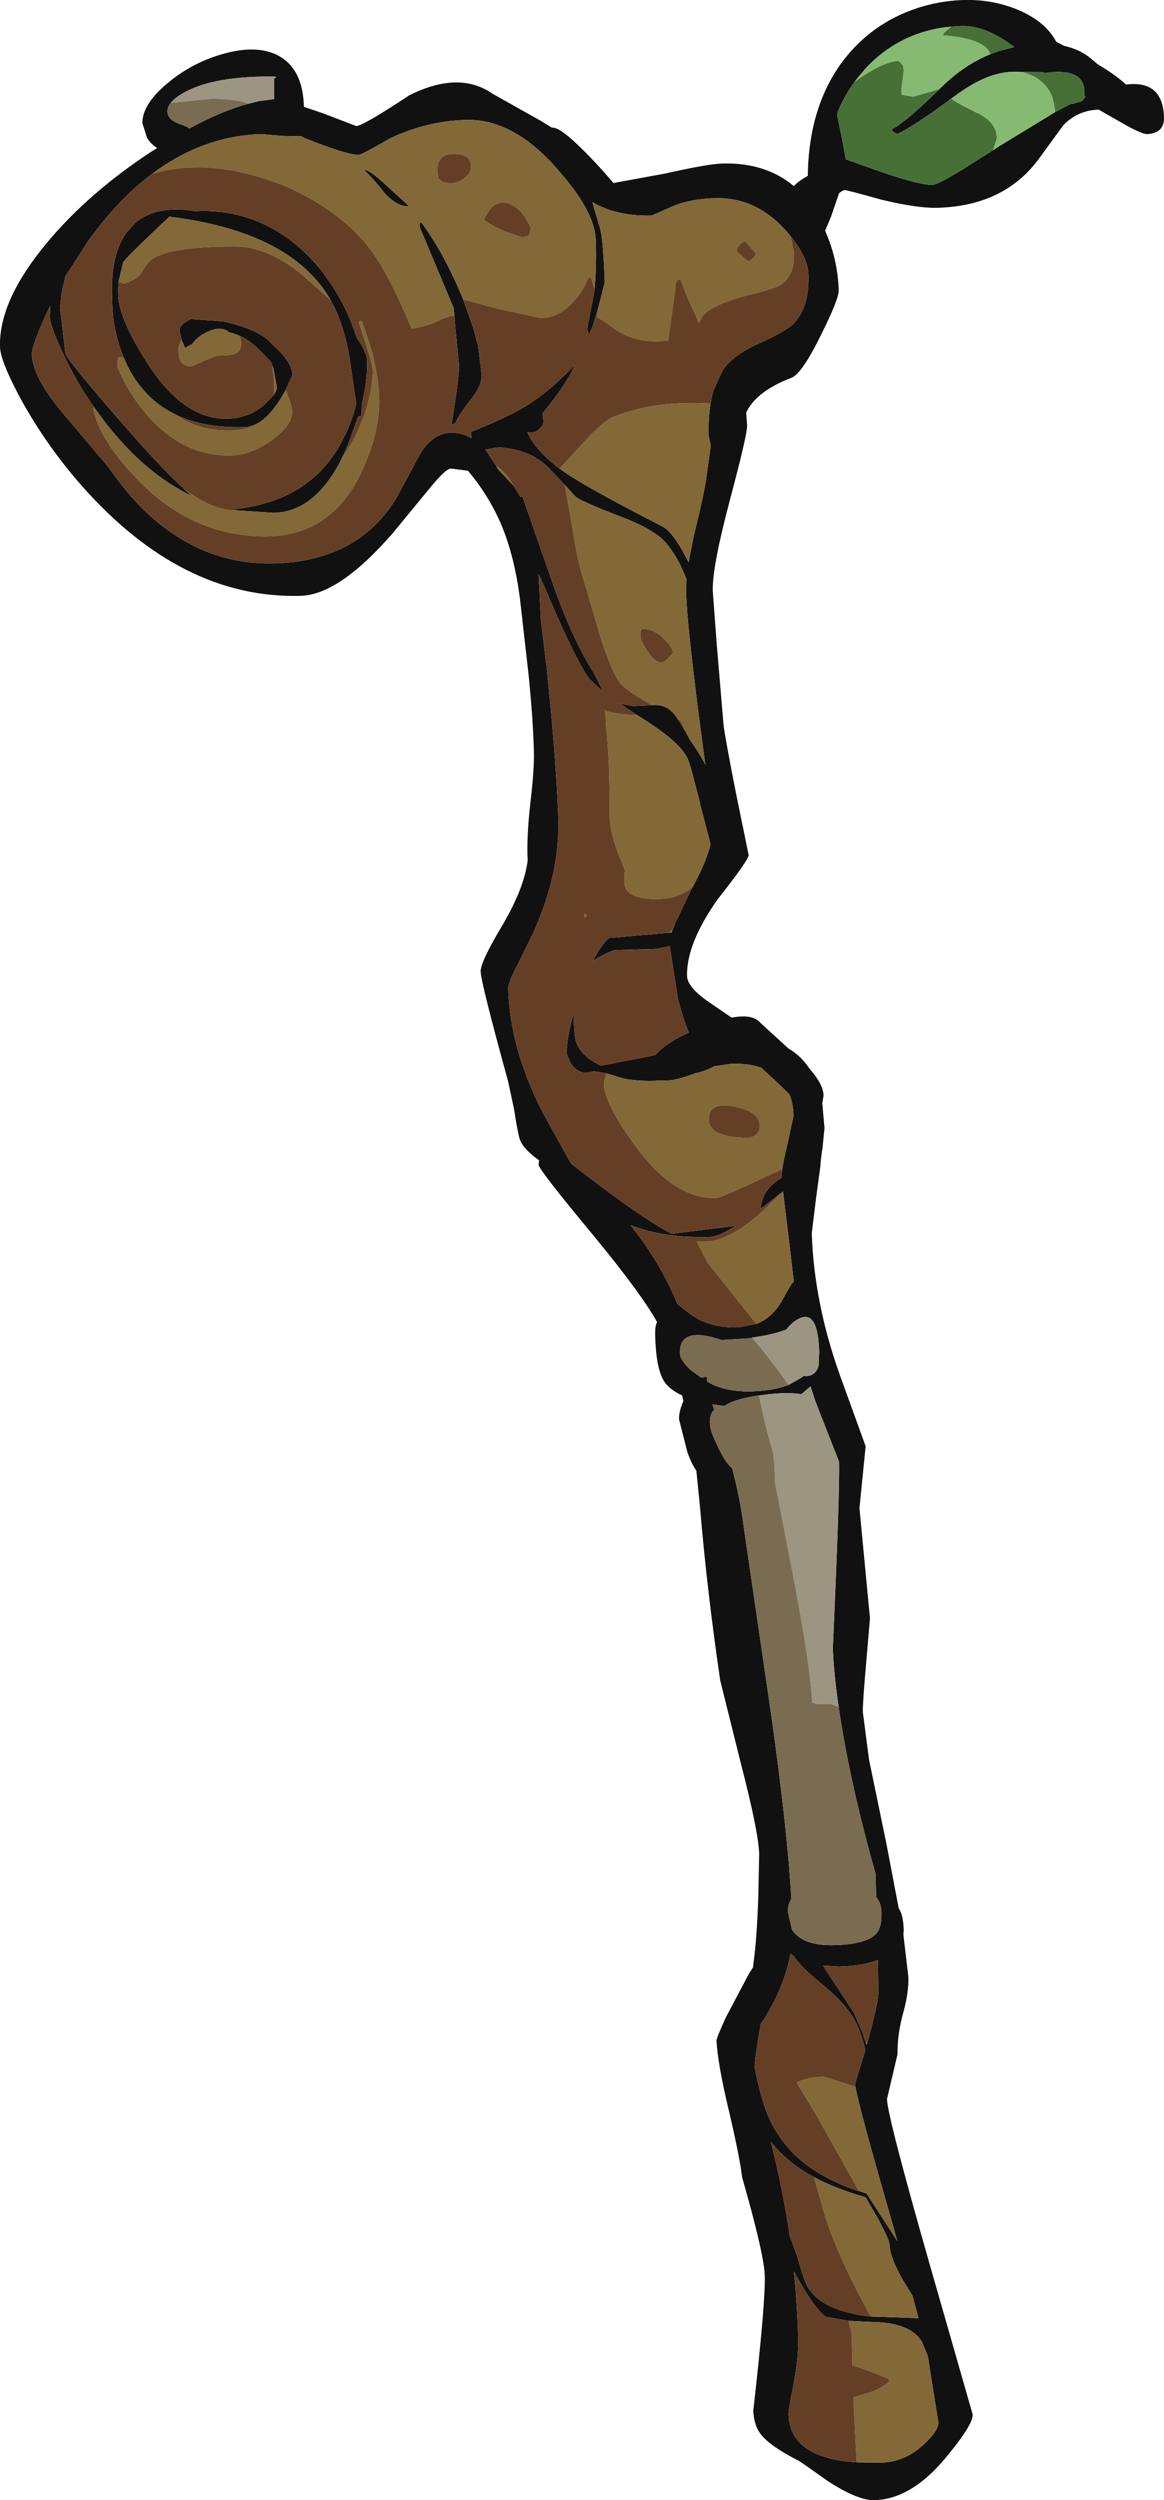 <?xml version="1.0" encoding="UTF-8" standalone="no"?>
<svg xmlns:ffdec="https://www.free-decompiler.com/flash" xmlns:xlink="http://www.w3.org/1999/xlink" ffdec:objectType="shape" height="403.65px" width="188.05px" xmlns="http://www.w3.org/2000/svg">
  <g transform="matrix(1.0, 0.0, 0.0, 1.0, 10.1, 16.55)">
    <path d="M30.05 0.2 L31.85 -0.25 34.2 -0.55 34.2 -3.9 Q35.1 -4.2 33.6 -4.2 24.7 -4.2 20.1 -1.85 18.25 -0.9 17.5 0.05 16.95 0.7 16.95 1.4 16.95 2.85 19.15 3.55 20.0 3.8 20.5 4.2 25.7 1.35 30.05 0.2 M34.9 -7.55 Q38.85 -5.4 39.0 0.7 L42.1 1.75 47.45 3.8 Q48.6 3.75 56.0 -1.15 64.05 -5.2 69.5 -1.4 L77.25 2.95 79.05 4.05 Q80.25 3.95 83.25 6.85 86.0 9.45 89.0 13.0 L97.2 11.5 Q104.35 9.9 106.6 9.85 113.55 9.65 118.15 13.5 118.85 12.7 120.4 11.85 120.55 0.45 126.3 -7.0 131.7 -13.85 140.45 -15.9 148.4 -17.65 154.85 -14.75 158.9 -12.9 160.55 -9.8 L161.8 -9.15 Q164.3 -8.6 166.15 -7.1 L167.2 -6.2 Q170.3 -4.35 171.8 -2.9 177.8 -3.65 177.95 2.45 178.0 3.75 177.15 4.5 176.4 5.05 175.25 5.1 174.35 5.15 170.9 3.15 L167.4 1.15 Q164.05 1.25 161.7 3.65 L157.8 9.0 Q152.2 16.7 141.35 17.0 138.1 17.1 132.15 15.65 126.8 14.15 126.4 14.15 126.05 14.15 125.45 14.65 L124.15 18.45 123.2 20.7 Q125.25 25.35 125.4 30.3 125.45 31.7 122.5 37.6 119.45 43.8 117.75 44.45 112.1 46.6 110.45 50.05 L110.6 52.15 Q110.65 53.55 107.8 64.25 104.95 75.0 105.05 78.85 L105.7 87.55 106.8 100.55 Q107.1 102.9 108.95 112.25 L110.85 121.5 Q110.85 122.3 105.8 128.7 100.75 135.9 100.9 141.05 100.95 142.95 104.95 145.6 L108.1 147.75 Q111.5 147.1 112.75 148.6 L117.3 152.75 Q119.3 153.9 120.65 155.95 122.9 158.5 122.95 160.3 L122.75 161.6 123.1 165.55 122.8 168.65 Q122.45 170.9 122.45 171.65 L121.75 176.8 121.05 182.55 Q121.4 193.75 125.6 205.5 L129.75 216.95 129.25 221.95 128.75 226.95 130.45 244.75 129.85 251.75 Q129.25 258.5 129.3 259.9 L130.3 267.55 133.15 281.35 135.1 291.6 Q135.8 292.45 135.9 295.0 L135.85 295.85 136.65 302.6 Q136.75 305.1 135.8 308.5 134.85 311.95 134.9 315.1 L133.2 322.35 Q133.25 325.1 140.2 349.4 L147.05 373.3 Q147.1 374.95 142.65 380.3 137.1 386.95 131.2 387.1 128.5 387.2 123.6 384.0 119.1 380.8 118.85 380.7 114.3 378.4 112.8 376.45 111.7 375.05 111.6 372.65 113.6 354.95 113.45 350.85 113.35 347.4 109.8 335.0 109.4 331.7 107.75 324.65 105.85 316.75 105.65 312.9 105.7 312.35 107.2 309.1 L110.9 302.1 111.55 301.1 111.65 300.2 Q112.15 296.7 112.4 289.95 L112.55 282.8 Q112.45 279.2 109.55 268.0 L106.25 254.75 Q104.1 240.05 103.0 226.9 L102.4 220.9 Q101.6 219.75 100.95 217.9 L99.6 212.6 Q99.55 211.4 100.3 209.65 L100.1 208.75 Q98.5 208.0 97.55 206.95 95.9 205.1 95.75 199.1 95.7 197.55 96.05 196.9 93.6 192.45 86.0 183.2 76.95 172.3 76.9 171.5 L77.0 170.8 Q74.2 168.8 73.8 167.15 73.4 165.55 72.95 162.55 L72.0 158.1 Q67.6 142.1 67.55 140.3 67.5 138.8 71.0 132.95 74.65 126.75 75.15 122.3 74.95 118.95 75.55 113.35 76.25 107.55 76.15 104.65 76.0 99.35 75.3 92.45 L73.9 80.1 Q73.0 73.2 70.9 68.2 68.9 63.5 65.5 59.45 L62.75 59.1 Q61.9 59.1 59.3 62.3 L53.55 69.3 Q44.8 79.45 38.5 79.65 19.2 80.2 2.95 61.7 -2.65 55.3 -6.7 47.95 -10.05 41.75 -10.1 39.45 -10.3 32.0 -2.6 22.75 4.15 14.6 14.55 7.8 L15.3 7.35 Q14.3 6.75 13.65 5.7 L12.9 3.3 Q12.9 0.25 17.0 -3.15 20.95 -6.45 25.95 -7.85 31.45 -9.4 34.9 -7.55 M143.55 -12.25 Q137.65 -11.7 133.1 -8.45 131.25 -7.15 129.6 -5.35 L129.5 -5.2 128.9 -4.5 128.55 -4.1 Q127.2 -2.4 126.2 -0.55 125.15 1.45 125.15 2.05 L125.95 5.95 126.55 9.2 126.6 9.2 132.55 11.3 Q138.55 13.35 140.55 13.3 141.65 13.25 148.05 9.15 L150.35 7.7 151.25 7.1 159.55 2.05 Q160.1 1.7 160.55 1.45 L162.95 0.2 163.2 0.2 164.55 -0.15 164.95 -0.5 165.1 -0.8 165.35 -0.9 165.1 -1.0 165.1 -1.85 Q164.95 -5.7 158.6 -4.75 L158.45 -4.9 154.1 -4.95 153.4 -4.95 Q149.25 -4.85 144.1 -1.0 L143.55 -0.6 Q137.15 4.1 134.9 5.05 134.1 4.8 133.95 4.35 136.4 3.05 141.65 -2.15 L141.7 -2.2 Q145.55 -6.05 149.9 -7.8 L151.4 -8.35 153.75 -8.95 Q149.1 -12.5 145.15 -12.35 L143.55 -12.25 M86.55 33.15 L86.45 33.45 85.7 35.95 85.1 37.5 84.75 36.6 85.9 30.6 85.95 30.15 Q86.3 26.55 86.15 22.25 86.05 18.25 81.55 12.65 L81.3 12.35 80.9 11.9 79.9 10.7 Q72.8 2.6 65.15 2.8 58.9 3.0 53.0 5.75 48.3 8.45 47.9 8.45 46.0 8.5 39.15 5.75 L38.55 5.45 35.6 5.4 32.1 5.1 Q22.65 5.4 14.5 11.5 9.0 15.6 4.15 22.35 L0.45 28.1 0.3 28.8 0.05 29.85 -0.2 31.2 -0.4 33.3 -0.15 35.2 0.45 40.45 Q0.45 41.3 10.95 53.3 16.15 59.2 19.6 62.35 L20.9 63.5 20.95 63.55 Q13.35 59.95 6.9 51.65 L5.05 49.15 Q2.3 45.2 0.2 40.75 -2.0 36.1 -2.05 34.65 L-2.0 32.85 -2.7 34.3 Q-5.0 39.4 -4.95 40.65 -4.85 44.3 0.0 50.1 L7.4 58.85 Q11.3 64.45 15.15 67.6 23.7 74.7 34.15 74.4 L34.75 74.4 Q48.05 73.8 54.05 63.65 L57.85 56.6 Q59.5 54.0 61.65 53.45 L62.6 53.3 Q64.5 53.25 66.1 54.2 L65.95 53.2 Q71.7 50.9 74.55 49.2 L75.45 48.65 Q79.1 46.25 82.7 42.4 81.7 45.05 78.15 49.45 L77.55 50.2 77.7 51.4 Q77.7 52.1 77.05 52.7 76.3 53.45 75.1 53.2 L75.15 53.35 75.2 53.45 Q76.55 56.3 80.3 59.1 81.6 60.05 83.25 61.05 87.1 63.4 97.0 68.5 98.75 69.45 101.15 74.25 L101.95 70.1 Q103.75 62.85 104.05 60.3 L104.7 55.6 104.7 55.2 104.4 53.9 Q104.3 50.95 104.7 48.6 L105.0 47.1 105.15 46.5 106.7 43.15 Q108.4 40.75 112.4 38.95 116.85 36.95 118.1 35.7 120.7 33.05 120.5 27.7 120.4 25.0 117.6 21.55 L116.65 20.45 Q111.85 15.25 105.45 15.45 101.25 15.55 98.25 16.9 L95.2 18.25 Q89.6 18.4 85.6 16.1 L86.85 20.35 Q87.35 22.1 87.6 29.05 L86.55 33.15 M64.75 31.85 L66.4 36.55 67.15 39.35 67.7 43.85 Q67.75 45.7 66.25 47.6 64.1 50.25 63.45 51.8 L62.85 51.95 62.95 51.35 Q64.1 44.3 64.05 42.35 L63.6 37.8 63.35 35.15 63.2 33.2 57.7 20.1 Q57.65 19.15 57.95 19.4 L58.3 19.8 Q61.75 24.65 64.5 31.25 L64.75 31.85 M28.1 65.85 L27.3 65.7 Q36.1 64.9 41.35 59.85 43.4 57.8 44.9 55.15 46.7 51.85 47.45 48.65 L46.4 41.4 Q45.5 35.8 43.3 31.9 L43.35 31.95 43.2 31.7 43.1 31.55 Q41.9 29.5 40.2 27.8 L39.3 26.9 38.9 26.55 Q31.7 20.25 17.4 18.45 L17.25 18.4 17.2 18.5 Q10.5 24.8 9.95 25.6 L9.85 25.75 9.8 25.8 9.1 28.7 9.05 28.95 Q8.95 29.95 9.0 31.15 9.15 35.0 13.75 42.15 19.6 51.25 26.7 51.05 30.25 50.95 32.75 48.65 L34.2 47.15 34.65 46.15 34.1 43.05 33.95 42.6 33.65 41.85 31.45 39.6 Q29.9 38.15 28.2 37.5 L27.95 37.4 27.3 37.2 26.9 37.1 Q26.6 36.8 26.15 36.65 25.05 36.3 23.6 36.95 21.85 37.7 20.9 39.05 20.25 39.3 19.85 39.65 L19.75 39.5 19.25 38.35 18.9 36.9 Q18.85 35.9 20.45 35.1 L20.75 34.95 26.0 35.35 27.0 35.6 Q32.0 36.8 33.9 39.05 L35.05 40.15 Q37.05 42.2 37.15 44.0 L36.05 46.4 Q34.1 50.05 32.0 51.5 30.75 52.35 29.45 52.4 22.95 52.6 18.4 50.45 L18.2 50.35 Q15.05 48.8 12.85 46.15 11.5 44.55 10.5 42.55 L9.9 41.2 Q8.75 38.45 8.25 35.2 8.05 33.75 8.0 31.4 7.75 24.5 10.4 20.9 L11.7 19.5 11.8 19.4 Q15.25 16.5 21.5 17.55 27.85 17.25 33.15 19.95 36.75 21.75 39.9 24.95 L40.9 26.05 41.8 27.1 43.35 29.25 Q45.25 32.1 46.6 35.4 L47.55 38.0 Q49.2 40.4 49.2 41.7 49.3 44.8 48.35 48.7 L48.3 50.55 47.75 50.75 46.15 55.15 45.0 57.7 Q42.35 62.9 38.8 64.95 36.6 66.2 34.05 66.25 L28.1 65.85 M100.6 101.5 L101.45 103.05 Q102.8 104.9 103.85 106.9 L103.5 104.3 Q100.9 84.85 100.75 79.15 L100.8 76.95 Q99.4 73.3 97.4 71.0 95.6 68.95 90.3 66.9 84.2 64.6 82.9 63.65 L81.15 61.75 78.45 58.9 Q75.55 56.0 70.35 55.65 70.15 56.25 70.1 55.7 L68.3 56.05 68.5 56.3 70.05 58.65 70.35 59.2 72.9 61.9 74.0 63.7 74.3 63.6 79.25 77.8 Q81.95 85.55 85.15 91.0 L85.2 91.05 85.8 92.05 87.35 95.15 85.15 93.1 Q82.85 90.05 77.8 78.05 L76.9 76.1 77.3 83.75 78.25 91.5 79.0 99.25 Q79.9 109.45 80.1 115.7 80.35 124.4 76.2 133.7 L76.2 133.75 75.95 134.25 73.8 138.65 73.45 139.35 73.3 139.6 Q72.0 142.2 72.0 143.1 72.15 147.7 73.4 152.4 74.8 157.65 77.6 163.1 L81.2 169.6 82.15 171.3 Q93.0 179.8 98.4 182.65 L108.8 181.35 Q105.95 183.1 104.75 183.15 97.25 183.4 91.75 181.25 L92.65 182.4 Q96.9 188.0 99.35 194.0 L101.15 195.4 Q104.3 197.9 109.2 197.75 L112.1 197.2 Q114.8 196.15 116.4 193.15 117.55 191.0 118.0 190.5 L118.15 190.4 117.4 184.0 116.4 175.8 115.9 176.25 115.9 176.2 114.75 177.1 113.0 178.45 112.75 178.6 Q112.95 177.25 113.4 176.35 114.1 174.9 116.15 173.6 L116.15 173.35 116.2 172.9 Q116.3 171.55 117.15 168.0 L118.1 163.6 Q118.05 161.65 117.45 160.15 L115.65 158.4 112.9 155.85 Q110.85 155.1 108.0 155.2 L105.3 155.6 Q103.7 156.45 102.15 156.75 99.35 157.85 97.65 157.9 L96.35 157.9 95.6 157.95 Q91.65 158.05 89.4 157.2 L87.85 156.75 86.5 156.5 85.8 156.4 85.7 156.45 85.5 156.5 84.55 156.65 84.05 156.6 Q82.95 156.35 82.15 155.2 L81.45 153.6 Q81.4 151.3 82.55 147.15 82.65 150.8 83.0 151.75 83.85 154.05 87.0 155.5 L95.75 153.8 Q97.35 151.9 101.2 150.15 100.25 148.05 99.4 144.6 L98.1 136.2 96.05 136.65 89.1 136.85 Q87.05 137.65 85.65 138.65 86.9 136.2 88.25 134.9 L98.0 134.05 98.4 134.0 98.6 133.4 98.65 133.4 99.0 132.45 101.45 127.35 101.65 126.9 101.8 126.65 Q103.95 122.75 104.7 119.75 L103.05 113.45 103.0 113.2 102.95 112.95 102.9 112.7 102.8 112.35 101.55 107.55 101.1 106.2 Q100.1 103.45 93.6 99.4 L92.75 98.85 90.05 97.05 91.95 97.4 92.2 97.45 95.3 97.3 Q97.6 97.05 99.05 99.05 L99.4 99.55 100.6 101.5 M48.85 10.9 Q49.65 10.9 52.5 13.55 L56.0 16.75 Q54.2 16.9 52.15 14.75 50.05 12.1 48.85 11.05 L48.85 10.9 M125.4 259.1 Q124.6 253.65 124.45 249.55 125.6 223.8 125.45 219.45 L122.2 211.15 122.05 210.75 121.6 209.6 120.85 207.3 120.4 207.65 119.35 208.55 Q117.4 208.2 114.1 208.55 L112.5 208.75 Q109.4 209.2 107.8 209.95 107.55 210.05 107.35 210.2 L106.95 210.45 105.0 210.2 105.3 211.05 Q104.5 211.7 104.6 213.5 104.6 214.4 106.05 217.4 107.15 219.65 108.2 220.55 109.5 225.6 110.0 229.6 L114.55 260.7 Q117.15 279.3 117.75 290.05 117.15 290.9 117.2 292.2 L117.85 295.0 Q119.55 297.65 124.8 297.5 129.65 297.35 131.3 295.8 132.35 294.8 132.3 292.55 132.35 291.45 131.95 290.5 L131.45 289.7 131.35 285.95 Q129.75 280.4 128.1 273.35 126.3 265.35 125.4 259.1 M117.3 207.05 L118.55 206.35 119.15 206.0 119.85 205.55 120.0 205.65 Q121.7 205.6 122.15 203.95 L122.25 201.75 Q122.05 194.5 118.7 196.5 117.75 197.05 116.95 198.1 114.75 198.95 111.4 199.4 L111.2 199.5 106.5 199.8 Q99.6 197.45 99.75 201.95 99.75 203.05 101.55 204.7 L103.25 205.9 104.05 205.7 104.15 206.5 Q106.9 208.2 111.35 208.1 115.05 207.95 117.3 207.05 M130.0 313.35 Q131.85 306.6 131.8 305.1 L131.75 299.9 Q129.25 300.85 125.4 300.95 L122.85 300.8 127.65 308.1 127.75 308.3 127.85 308.4 129.25 311.65 129.65 312.9 129.7 312.9 129.9 313.6 130.0 313.35 M128.1 320.35 L128.05 319.95 128.05 319.85 129.7 314.45 Q129.05 311.6 127.9 309.5 126.4 306.85 123.1 304.15 119.45 301.2 118.3 299.5 L118.15 299.25 117.6 298.9 Q116.6 304.3 113.35 309.4 L112.8 310.2 112.7 310.85 Q112.1 314.0 111.8 317.1 L112.05 318.4 Q113.0 322.9 114.25 325.65 L114.7 326.6 114.9 326.9 115.0 327.15 115.15 327.35 115.2 327.45 115.4 327.75 116.1 328.8 116.25 329.0 116.45 329.25 116.75 329.6 116.9 329.8 117.0 329.95 117.3 330.25 117.4 330.4 117.55 330.55 117.65 330.7 Q121.6 334.85 128.45 337.15 L128.65 337.2 129.9 337.6 134.85 345.25 134.15 342.7 Q128.65 323.65 128.1 320.35 M130.55 357.45 L137.55 357.7 138.3 357.75 137.3 354.05 135.9 351.8 Q133.65 347.95 133.6 345.75 133.55 345.05 131.75 341.65 L129.75 338.2 Q124.95 336.85 121.4 334.95 117.0 332.55 114.45 329.25 L114.45 329.3 Q116.35 336.85 117.5 344.5 L118.65 347.6 Q119.75 351.5 120.3 352.55 L120.4 352.75 120.45 352.8 120.5 352.9 120.55 352.95 120.6 353.05 120.9 353.4 120.95 353.45 121.0 353.5 121.05 353.6 121.1 353.65 121.25 353.85 121.35 353.9 121.4 354.0 121.45 354.05 121.5 354.1 121.55 354.15 Q124.25 356.7 130.35 357.45 L130.55 357.45 M127.0 358.15 L123.3 357.5 Q121.5 356.25 118.3 350.45 L118.15 350.15 Q118.7 355.55 118.85 360.95 118.95 363.75 118.15 368.15 117.25 372.6 117.3 373.25 117.5 380.3 128.3 381.0 L132.25 381.05 Q136.0 380.95 139.05 378.2 141.55 375.9 141.5 374.55 L140.85 370.5 140.2 366.45 139.8 363.85 138.85 361.55 Q136.95 358.45 131.0 358.35 L127.0 358.15" fill="#111111" fill-rule="evenodd" stroke="none"/>
    <path d="M17.5 0.05 Q18.25 -0.9 20.1 -1.85 24.7 -4.2 33.6 -4.2 35.1 -4.2 34.2 -3.9 L34.2 -0.55 31.85 -0.25 30.05 0.2 Q28.05 -0.6 24.05 -0.6 L17.5 0.05 M112.5 208.75 L114.1 208.55 Q117.4 208.2 119.35 208.55 L120.4 207.65 120.85 207.3 121.6 209.6 122.05 210.75 122.2 211.15 125.45 219.45 Q125.6 223.8 124.45 249.55 124.6 253.65 125.4 259.1 124.45 258.55 123.85 258.55 L122.05 258.6 121.1 258.35 Q120.95 253.15 118.05 237.9 L115.1 222.8 Q115.0 218.4 114.65 217.4 113.6 214.0 112.55 208.95 L112.5 208.75 M111.4 199.4 Q114.75 198.95 116.95 198.1 117.75 197.05 118.7 196.5 122.05 194.5 122.25 201.75 L122.15 203.95 Q121.7 205.6 120.0 205.65 L119.85 205.55 119.15 206.0 118.55 206.35 117.3 207.05 Q114.3 202.8 111.4 199.4" fill="#9c9581" fill-rule="evenodd" stroke="none"/>
    <path d="M128.55 -4.1 L128.0 -3.35 128.45 -3.7 Q132.45 -6.5 135.0 -6.75 L135.45 -6.35 Q135.9 -6.0 135.9 -5.1 L135.65 -3.05 Q135.45 -1.9 135.6 -1.25 L137.45 -0.95 141.65 -2.15 Q136.4 3.05 133.95 4.35 134.1 4.8 134.9 5.05 137.15 4.1 143.55 -0.6 145.1 0.4 147.6 1.6 150.95 3.15 150.95 5.75 L150.35 7.7 148.05 9.15 Q141.65 13.25 140.55 13.3 138.55 13.35 132.55 11.3 L126.6 9.2 126.55 9.2 125.95 5.95 125.15 2.05 Q125.15 1.45 126.2 -0.55 127.2 -2.4 128.55 -4.1 M149.9 -7.8 L149.65 -8.3 Q148.4 -10.35 142.25 -10.85 L142.4 -11.25 143.55 -12.25 145.15 -12.35 Q149.1 -12.5 153.75 -8.95 L151.4 -8.35 149.9 -7.8 M159.55 2.05 L160.35 1.55 Q160.15 -0.4 159.7 -1.35 158.3 -4.2 154.8 -4.95 L154.1 -4.95 158.45 -4.9 158.6 -4.75 Q164.95 -5.7 165.1 -1.85 L165.1 -1.0 165.35 -0.9 165.1 -0.8 164.95 -0.5 164.55 -0.15 163.2 0.2 162.95 0.2 160.55 1.45 Q160.1 1.7 159.55 2.05" fill="#477037" fill-rule="evenodd" stroke="none"/>
    <path d="M17.5 0.05 L24.05 -0.6 Q28.05 -0.6 30.05 0.2 25.7 1.35 20.5 4.2 20.0 3.8 19.15 3.55 16.95 2.85 16.95 1.4 16.95 0.7 17.5 0.05 M112.5 208.75 L112.55 208.95 Q113.6 214.0 114.65 217.4 115.0 218.4 115.1 222.8 L118.05 237.9 Q120.95 253.15 121.1 258.35 L122.05 258.6 123.85 258.55 Q124.45 258.55 125.4 259.1 126.3 265.35 128.1 273.35 129.75 280.4 131.35 285.95 L131.45 289.7 131.95 290.5 Q132.35 291.45 132.3 292.55 132.35 294.8 131.3 295.8 129.65 297.35 124.8 297.5 119.55 297.65 117.85 295.0 L117.2 292.2 Q117.15 290.9 117.75 290.05 117.15 279.3 114.55 260.7 L110.0 229.6 Q109.5 225.6 108.2 220.55 107.15 219.65 106.05 217.4 104.6 214.4 104.6 213.5 104.5 211.7 105.3 211.05 L105.0 210.2 106.95 210.45 107.35 210.2 Q107.55 210.05 107.8 209.95 109.4 209.2 112.5 208.75 M117.3 207.05 Q115.05 207.95 111.35 208.1 106.9 208.2 104.15 206.5 L104.05 205.7 103.25 205.9 101.55 204.7 Q99.75 203.05 99.75 201.95 99.6 197.45 106.5 199.8 L111.2 199.5 111.4 199.4 Q114.3 202.8 117.3 207.05" fill="#7a6c50" fill-rule="evenodd" stroke="none"/>
    <path d="M109.25 23.15 Q108.9 23.65 108.9 24.0 L110.75 25.65 Q111.55 25.35 112.05 24.45 L111.1 23.3 110.25 22.4 Q109.65 22.6 109.25 23.15 M117.6 21.55 L118.1 23.9 Q118.5 27.4 116.3 29.25 115.5 29.95 110.4 31.2 105.45 32.45 103.5 34.35 L102.8 35.6 102.25 34.25 Q100.65 31.0 99.9 28.65 L99.3 28.65 99.15 29.05 Q99.0 29.2 99.0 30.05 L97.85 38.5 95.75 38.55 Q91.8 38.55 88.75 36.25 87.4 35.2 86.35 34.65 L86.55 33.2 86.55 33.15 87.6 29.05 Q87.35 22.1 86.85 20.35 L85.6 16.1 Q89.6 18.4 95.2 18.25 L98.25 16.9 Q101.25 15.55 105.45 15.45 111.85 15.25 116.65 20.45 L117.6 21.55 M85.95 30.15 L85.4 28.25 84.95 28.25 Q84.15 30.45 82.4 32.3 80.05 34.8 77.25 34.8 L70.6 33.35 64.95 31.85 64.75 31.85 64.5 31.25 Q61.75 24.65 58.3 19.8 L57.95 19.4 Q57.65 19.15 57.7 20.1 L63.2 33.2 63.35 35.15 63.25 34.4 Q62.35 34.45 60.7 35.25 58.55 36.25 56.4 36.5 53.15 28.75 50.55 24.85 46.0 18.05 36.35 13.65 24.1 8.65 14.5 11.5 22.65 5.4 32.1 5.1 L35.6 5.4 38.55 5.45 39.15 5.75 Q46.0 8.5 47.9 8.45 48.3 8.45 53.0 5.75 58.9 3.0 65.15 2.8 72.8 2.6 79.9 10.7 L80.9 11.9 81.3 12.35 81.55 12.65 Q86.05 18.25 86.15 22.25 86.3 26.55 85.95 30.15 M19.6 62.35 Q24.25 65.85 27.75 65.85 L28.1 65.85 34.05 66.25 Q36.6 66.2 38.8 64.95 42.35 62.9 45.0 57.7 L46.7 55.0 Q49.75 49.5 50.15 43.65 50.15 42.45 49.15 39.5 L47.85 35.4 48.3 35.25 Q51.15 42.55 51.15 48.3 51.15 53.6 48.3 59.65 43.4 70.05 32.75 70.05 21.2 70.05 12.45 61.2 5.95 54.6 4.95 49.35 L5.05 49.15 6.9 51.65 Q13.35 59.95 20.95 63.55 L20.9 63.5 19.6 62.35 M43.3 31.9 L38.75 27.85 Q33.15 23.25 27.9 23.25 16.55 23.25 14.1 25.6 13.45 26.2 12.7 27.55 11.8 28.7 9.9 29.25 L9.05 28.95 9.1 28.7 9.8 25.8 9.85 25.75 9.95 25.6 Q10.5 24.8 17.2 18.5 L17.4 18.45 Q31.7 20.25 38.9 26.55 L39.3 26.9 40.2 27.8 Q41.9 29.5 43.1 31.55 L43.2 31.7 43.35 31.95 43.3 31.9 M34.2 47.15 L34.15 44.6 33.9 42.9 33.95 42.6 34.1 43.05 34.65 46.15 34.2 47.15 M28.2 37.5 L28.7 37.75 28.85 38.85 Q28.85 39.95 28.25 40.35 27.55 40.85 25.5 40.85 24.7 40.85 22.75 41.75 L20.85 42.6 Q19.35 42.6 18.9 41.35 18.75 40.85 18.75 39.9 18.75 39.05 19.25 38.35 L19.75 39.5 19.85 39.65 Q20.25 39.3 20.9 39.05 21.85 37.7 23.6 36.95 25.05 36.3 26.15 36.65 26.6 36.8 26.9 37.1 L27.3 37.2 27.95 37.4 28.2 37.5 M36.05 46.4 Q37.1 49.0 37.1 49.95 37.1 52.15 33.75 54.55 30.3 57.0 26.9 57.0 19.05 57.0 13.2 49.9 11.3 47.6 9.9 44.9 8.85 42.85 8.85 42.45 L8.95 41.25 9.0 41.15 9.9 41.2 10.5 42.55 Q11.5 44.55 12.85 46.15 15.05 48.8 18.2 50.35 L18.4 50.45 Q21.8 52.95 26.85 52.95 30.15 52.95 32.0 51.5 34.1 50.05 36.05 46.4 M80.3 59.1 L82.6 56.65 Q87.0 51.6 88.8 50.85 95.5 48.05 104.7 48.6 104.3 50.95 104.4 53.9 L104.7 55.2 104.7 55.6 104.05 60.3 Q103.75 62.85 101.95 70.1 L101.15 74.25 Q98.75 69.45 97.0 68.5 87.1 63.4 83.25 61.05 81.6 60.05 80.3 59.1 M81.15 61.75 L82.9 63.65 Q84.2 64.6 90.3 66.9 95.6 68.95 97.4 71.0 99.4 73.3 100.8 76.95 L100.75 79.15 Q100.9 84.85 103.5 104.3 L103.85 106.9 Q102.8 104.9 101.45 103.05 L100.6 101.5 99.9 99.85 99.4 99.55 99.05 99.05 Q97.6 97.05 95.3 97.3 90.8 94.85 89.9 93.5 88.35 91.05 86.7 85.6 L84.3 77.4 Q83.3 74.55 82.45 69.15 L81.15 61.75 M93.4 85.35 L93.35 86.25 Q93.35 86.75 94.4 88.45 95.7 90.45 96.9 90.45 L97.85 89.75 98.6 88.85 Q98.6 88.05 97.3 86.7 95.65 85.0 93.65 84.95 L93.4 85.35 M112.1 197.2 L111.45 196.4 104.25 187.35 102.45 183.9 103.8 183.9 Q107.7 183.9 113.1 179.0 L115.9 176.25 116.4 175.8 117.4 184.0 118.15 190.4 118.0 190.5 Q117.55 191.0 116.4 193.15 114.8 196.15 112.1 197.2 M116.2 172.9 L116.25 172.2 111.1 174.6 Q106.2 176.9 105.45 176.9 98.65 176.9 92.5 168.4 87.45 161.45 87.45 158.3 L87.85 156.75 89.4 157.2 Q91.65 158.05 95.6 157.95 L96.35 157.9 97.65 157.9 Q99.35 157.85 102.15 156.75 103.7 156.45 105.3 155.6 L108.0 155.2 Q110.85 155.1 112.9 155.85 L115.65 158.4 117.45 160.15 Q118.05 161.65 118.1 163.6 L117.15 168.0 Q116.3 171.55 116.2 172.9 M98.0 134.05 L98.6 133.4 98.4 134.0 98.0 134.05 M101.8 126.65 Q99.55 128.6 95.9 128.6 92.35 128.6 91.25 127.3 90.75 126.75 90.75 125.55 L90.85 124.0 90.2 122.3 Q88.4 118.0 88.4 115.05 88.4 105.45 87.8 100.65 L87.7 98.25 86.7 97.9 Q89.35 98.85 92.25 98.85 L92.75 98.85 93.6 99.4 Q100.1 103.45 101.1 106.2 L101.55 107.55 102.8 112.35 102.9 112.7 102.95 112.95 103.0 113.2 103.05 113.45 104.7 119.75 Q103.95 122.75 101.8 126.65 M75.65 20.25 Q74.25 17.05 72.05 16.3 69.55 15.5 68.1 18.95 69.4 19.95 71.7 20.9 L74.25 21.75 75.3 21.55 75.45 21.15 75.65 20.25 M66.0 10.4 Q66.0 8.3 63.3 8.3 60.6 8.3 60.6 10.7 60.6 12.2 60.75 12.3 L61.45 12.85 62.6 13.05 Q63.7 13.05 64.8 12.3 66.0 11.45 66.0 10.4 M48.85 10.9 L48.85 11.05 Q50.05 12.1 52.15 14.75 54.2 16.9 56.0 16.75 L52.5 13.55 Q49.65 10.9 48.85 10.9 M72.9 61.9 L70.35 59.2 70.05 58.65 Q71.75 59.8 72.9 61.9 M84.3 131.7 L84.35 130.95 84.75 131.3 84.3 131.7 M104.4 164.1 Q104.4 167.15 110.75 167.15 111.45 167.15 112.05 166.65 112.65 166.1 112.65 165.3 112.65 162.9 108.55 162.1 104.4 161.3 104.4 164.1 M129.7 312.9 L130.0 313.35 129.9 313.6 129.7 312.9 M128.65 337.2 L121.65 324.7 118.6 319.7 Q120.35 318.75 123.0 318.75 L128.1 320.35 Q128.65 323.65 134.15 342.7 L134.85 345.25 129.9 337.6 128.65 337.2 M121.4 334.95 Q124.95 336.85 129.75 338.2 L131.75 341.65 Q133.55 345.05 133.6 345.75 133.65 347.95 135.9 351.8 L137.3 354.05 138.3 357.75 137.55 357.7 130.55 357.45 128.3 353.2 Q124.4 345.55 122.85 340.05 L121.4 334.95 M128.3 381.0 L127.75 370.5 130.35 369.75 Q132.55 368.95 133.55 367.95 L133.4 367.5 Q129.6 365.9 127.6 365.35 L127.5 360.35 127.0 358.15 131.0 358.35 Q136.95 358.45 138.85 361.55 L139.8 363.85 140.2 366.45 140.85 370.5 141.5 374.55 Q141.55 375.9 139.05 378.2 136.0 380.95 132.25 381.05 L128.3 381.0" fill="#826937" fill-rule="evenodd" stroke="none"/>
    <path d="M128.55 -4.1 L128.9 -4.5 129.5 -5.2 129.6 -5.35 Q131.25 -7.15 133.1 -8.45 137.65 -11.7 143.55 -12.25 L142.4 -11.25 142.25 -10.85 Q148.4 -10.35 149.65 -8.3 L149.9 -7.8 Q145.55 -6.05 141.7 -2.2 L141.65 -2.15 137.45 -0.95 135.6 -1.25 Q135.45 -1.9 135.65 -3.05 L135.9 -5.1 Q135.9 -6.0 135.45 -6.35 L135.0 -6.75 Q132.45 -6.5 128.45 -3.7 L128.0 -3.35 128.55 -4.1 M143.55 -0.6 L144.1 -1.0 Q149.25 -4.85 153.4 -4.95 L154.1 -4.95 154.8 -4.95 Q158.3 -4.2 159.7 -1.35 160.15 -0.4 160.35 1.55 L159.55 2.05 151.25 7.1 150.35 7.7 150.95 5.75 Q150.95 3.15 147.6 1.6 145.1 0.4 143.55 -0.6" fill="#86ba72" fill-rule="evenodd" stroke="none"/>
    <path d="M109.25 23.15 Q109.65 22.6 110.25 22.4 L111.1 23.3 112.05 24.45 Q111.55 25.35 110.75 25.65 L108.9 24.0 Q108.9 23.65 109.25 23.15 M86.55 33.15 L86.55 33.2 86.35 34.65 Q87.4 35.2 88.75 36.25 91.8 38.55 95.75 38.55 L97.85 38.5 99.0 30.05 Q99.0 29.2 99.15 29.05 L99.3 28.65 99.9 28.65 Q100.65 31.0 102.25 34.25 L102.8 35.6 103.5 34.35 Q105.45 32.45 110.4 31.2 115.5 29.95 116.3 29.25 118.5 27.4 118.1 23.9 L117.6 21.55 Q120.4 25.0 120.5 27.7 120.7 33.05 118.1 35.7 116.85 36.95 112.4 38.95 108.4 40.75 106.7 43.15 L105.15 46.5 105.0 47.1 104.7 48.6 Q95.5 48.05 88.8 50.85 87.0 51.6 82.6 56.65 L80.3 59.1 Q76.55 56.3 75.2 53.45 L75.15 53.35 75.1 53.2 Q76.3 53.45 77.05 52.7 77.7 52.1 77.7 51.4 L77.55 50.2 78.15 49.45 Q81.7 45.05 82.7 42.4 79.1 46.25 75.45 48.65 L74.55 49.2 Q71.7 50.9 65.95 53.2 L66.1 54.2 Q64.5 53.25 62.6 53.3 L61.65 53.45 Q59.5 54.0 57.85 56.6 L54.05 63.65 Q48.05 73.8 34.75 74.4 L34.15 74.4 Q23.7 74.7 15.15 67.6 11.3 64.45 7.4 58.85 L0.0 50.1 Q-4.85 44.3 -4.95 40.65 -5.0 39.4 -2.7 34.3 L-2.0 32.85 -2.05 34.65 Q-2.0 36.1 0.2 40.75 2.3 45.2 5.05 49.15 L4.95 49.35 Q5.95 54.6 12.45 61.2 21.2 70.05 32.75 70.05 43.4 70.05 48.3 59.65 51.15 53.6 51.15 48.3 51.15 42.55 48.3 35.25 L47.85 35.4 49.15 39.5 Q50.15 42.45 50.15 43.65 49.75 49.5 46.7 55.0 L45.0 57.7 46.15 55.15 47.75 50.75 48.3 50.55 48.35 48.7 Q49.3 44.8 49.2 41.7 49.2 40.4 47.55 38.0 L46.6 35.4 Q45.25 32.1 43.35 29.25 L41.8 27.1 40.9 26.05 39.9 24.95 Q36.75 21.75 33.15 19.95 27.85 17.25 21.5 17.55 15.25 16.5 11.8 19.4 L11.7 19.5 10.4 20.9 Q7.75 24.5 8.0 31.4 8.05 33.75 8.25 35.2 8.75 38.45 9.9 41.2 L9.0 41.15 8.95 41.25 8.85 42.45 Q8.85 42.85 9.9 44.9 11.3 47.6 13.2 49.9 19.05 57.0 26.9 57.0 30.3 57.0 33.75 54.55 37.1 52.15 37.1 49.95 37.1 49.0 36.05 46.4 L37.15 44.0 Q37.05 42.2 35.05 40.15 L33.9 39.05 Q32.0 36.8 27.0 35.6 L26.0 35.35 20.75 34.95 20.45 35.1 Q18.85 35.9 18.9 36.9 L19.25 38.35 Q18.75 39.05 18.75 39.9 18.75 40.85 18.9 41.35 19.35 42.6 20.85 42.6 L22.75 41.75 Q24.7 40.85 25.5 40.85 27.55 40.85 28.25 40.35 28.85 39.95 28.85 38.85 L28.7 37.75 28.2 37.5 Q29.9 38.15 31.45 39.6 L33.65 41.85 33.95 42.6 33.9 42.9 34.15 44.6 34.2 47.15 32.75 48.65 Q30.25 50.95 26.7 51.05 19.6 51.25 13.75 42.15 9.15 35.0 9.0 31.15 8.95 29.95 9.05 28.95 L9.9 29.25 Q11.8 28.7 12.7 27.55 13.45 26.2 14.1 25.6 16.55 23.25 27.9 23.25 33.15 23.25 38.75 27.85 L43.3 31.9 Q45.5 35.8 46.4 41.4 L47.45 48.65 Q46.7 51.85 44.9 55.15 43.4 57.8 41.35 59.85 36.1 64.9 27.3 65.7 L28.1 65.85 27.75 65.85 Q24.25 65.85 19.6 62.35 16.15 59.2 10.95 53.3 0.45 41.3 0.45 40.45 L-0.15 35.2 -0.4 33.3 -0.2 31.2 0.05 29.85 0.3 28.8 0.45 28.1 4.15 22.35 Q9.0 15.6 14.5 11.5 24.1 8.65 36.35 13.65 46.0 18.05 50.55 24.85 53.15 28.75 56.4 36.5 58.55 36.25 60.7 35.25 62.35 34.45 63.25 34.4 L63.35 35.15 63.6 37.8 64.05 42.35 Q64.1 44.3 62.95 51.35 L62.85 51.95 63.45 51.8 Q64.1 50.25 66.25 47.6 67.75 45.7 67.7 43.85 L67.15 39.35 66.4 36.55 64.75 31.85 64.95 31.85 70.6 33.35 77.25 34.8 Q80.05 34.8 82.4 32.3 84.15 30.45 84.95 28.25 L85.4 28.25 85.95 30.15 85.9 30.6 84.75 36.6 85.1 37.5 85.7 35.95 86.45 33.45 86.55 33.15 M81.15 61.75 L82.45 69.15 Q83.3 74.55 84.3 77.4 L86.7 85.6 Q88.35 91.05 89.9 93.5 90.8 94.85 95.3 97.3 L92.2 97.45 91.95 97.4 90.05 97.05 92.75 98.85 92.25 98.85 Q89.35 98.85 86.7 97.9 L87.7 98.25 87.8 100.65 Q88.4 105.45 88.4 115.05 88.4 118.0 90.2 122.3 L90.85 124.0 90.75 125.55 Q90.75 126.75 91.25 127.3 92.35 128.6 95.9 128.6 99.55 128.6 101.8 126.65 L101.65 126.9 101.45 127.35 99.0 132.45 98.65 133.4 98.6 133.4 98.0 134.05 88.25 134.9 Q86.9 136.2 85.65 138.65 87.05 137.65 89.1 136.85 L96.05 136.65 98.1 136.2 99.4 144.6 Q100.25 148.05 101.2 150.15 97.35 151.9 95.75 153.8 L87.0 155.5 Q83.85 154.05 83.0 151.75 82.65 150.8 82.55 147.15 81.4 151.3 81.45 153.6 L82.15 155.2 Q82.95 156.35 84.05 156.6 L84.55 156.65 85.5 156.5 85.7 156.45 85.8 156.4 86.5 156.5 87.85 156.75 87.45 158.3 Q87.45 161.45 92.5 168.4 98.65 176.9 105.45 176.9 106.2 176.9 111.1 174.6 L116.25 172.2 116.2 172.9 116.15 173.35 116.15 173.6 Q114.1 174.9 113.4 176.35 112.95 177.25 112.75 178.6 L113.0 178.45 114.75 177.1 115.9 176.2 115.9 176.25 113.1 179.0 Q107.7 183.9 103.8 183.9 L102.45 183.9 104.25 187.35 111.45 196.4 112.1 197.2 109.2 197.75 Q104.3 197.9 101.15 195.4 L99.35 194.0 Q96.9 188.0 92.65 182.4 L91.75 181.25 Q97.25 183.4 104.75 183.15 105.95 183.1 108.8 181.35 L98.4 182.65 Q93.0 179.8 82.15 171.3 L81.2 169.6 77.6 163.1 Q74.8 157.65 73.4 152.4 72.15 147.7 72.0 143.1 72.0 142.2 73.3 139.6 L73.45 139.35 73.8 138.65 75.95 134.25 76.2 133.75 76.2 133.7 Q80.35 124.4 80.1 115.7 79.9 109.45 79.0 99.25 L78.25 91.5 77.3 83.75 76.9 76.1 77.8 78.05 Q82.85 90.05 85.15 93.1 L87.35 95.15 85.8 92.05 85.2 91.05 85.15 91.0 Q81.95 85.55 79.25 77.8 L74.3 63.6 74.0 63.7 72.9 61.9 Q71.75 59.8 70.05 58.65 L68.5 56.3 68.3 56.05 70.1 55.7 Q70.15 56.25 70.35 55.65 75.55 56.0 78.45 58.9 L81.15 61.75 M99.4 99.55 L99.9 99.85 100.6 101.5 99.4 99.55 M93.4 85.35 L93.65 84.95 Q95.65 85.0 97.3 86.7 98.6 88.05 98.6 88.85 L97.85 89.75 96.9 90.45 Q95.7 90.45 94.4 88.45 93.35 86.75 93.35 86.25 L93.4 85.35 M66.0 10.4 Q66.0 11.45 64.8 12.3 63.7 13.05 62.6 13.05 L61.45 12.85 60.75 12.3 Q60.6 12.2 60.6 10.7 60.6 8.3 63.3 8.3 66.0 8.3 66.0 10.4 M75.65 20.25 L75.45 21.15 75.3 21.55 74.25 21.75 71.7 20.9 Q69.4 19.95 68.1 18.95 69.55 15.5 72.05 16.3 74.25 17.05 75.65 20.25 M17.2 18.5 L17.25 18.4 17.4 18.45 17.2 18.5 M18.4 50.45 Q22.95 52.6 29.45 52.4 30.75 52.35 32.0 51.5 30.15 52.95 26.85 52.95 21.8 52.95 18.4 50.45 M84.3 131.7 L84.75 131.3 84.35 130.95 84.3 131.7 M104.4 164.1 Q104.4 161.3 108.55 162.1 112.65 162.9 112.65 165.3 112.65 166.1 112.05 166.65 111.45 167.15 110.75 167.15 104.4 167.15 104.4 164.1 M129.7 312.9 L129.65 312.9 129.25 311.65 127.85 308.4 127.75 308.3 127.65 308.1 122.85 300.8 125.4 300.95 Q129.25 300.85 131.75 299.9 L131.8 305.1 Q131.85 306.6 130.0 313.35 L129.7 312.9 M128.65 337.2 L128.45 337.15 Q121.6 334.85 117.65 330.7 L117.55 330.55 117.4 330.4 117.3 330.25 117.0 329.95 116.9 329.8 116.75 329.6 116.45 329.25 116.25 329.0 116.1 328.8 115.4 327.75 115.2 327.45 115.15 327.35 115.0 327.15 114.9 326.9 114.7 326.6 114.25 325.65 Q113.0 322.9 112.05 318.4 L111.8 317.1 Q112.1 314.0 112.7 310.85 L112.8 310.2 113.35 309.4 Q116.6 304.3 117.6 298.9 L118.15 299.25 118.3 299.5 Q119.45 301.2 123.1 304.15 126.4 306.85 127.9 309.5 129.05 311.6 129.7 314.45 L128.05 319.85 128.05 319.95 128.1 320.35 123.0 318.75 Q120.35 318.75 118.6 319.7 L121.65 324.7 128.65 337.2 M121.4 334.95 L122.85 340.05 Q124.4 345.55 128.3 353.2 L130.55 357.45 130.35 357.45 Q124.25 356.7 121.55 354.15 L121.5 354.1 121.45 354.05 121.4 354.0 121.35 353.9 121.25 353.85 121.1 353.65 121.05 353.6 121.0 353.5 120.95 353.45 120.9 353.4 120.6 353.05 120.55 352.95 120.5 352.9 120.45 352.8 120.4 352.75 120.3 352.55 Q119.75 351.5 118.65 347.6 L117.5 344.5 Q116.35 336.85 114.45 329.3 L114.45 329.25 Q117.0 332.55 121.4 334.95 M128.3 381.0 Q117.5 380.3 117.3 373.25 117.25 372.6 118.15 368.15 118.95 363.75 118.85 360.95 118.7 355.55 118.15 350.15 L118.3 350.45 Q121.5 356.25 123.3 357.5 L127.0 358.15 127.5 360.35 127.6 365.35 Q129.6 365.9 133.4 367.5 L133.55 367.95 Q132.55 368.95 130.35 369.75 L127.75 370.5 128.3 381.0" fill="#653f25" fill-rule="evenodd" stroke="none"/>
  </g>
</svg>
